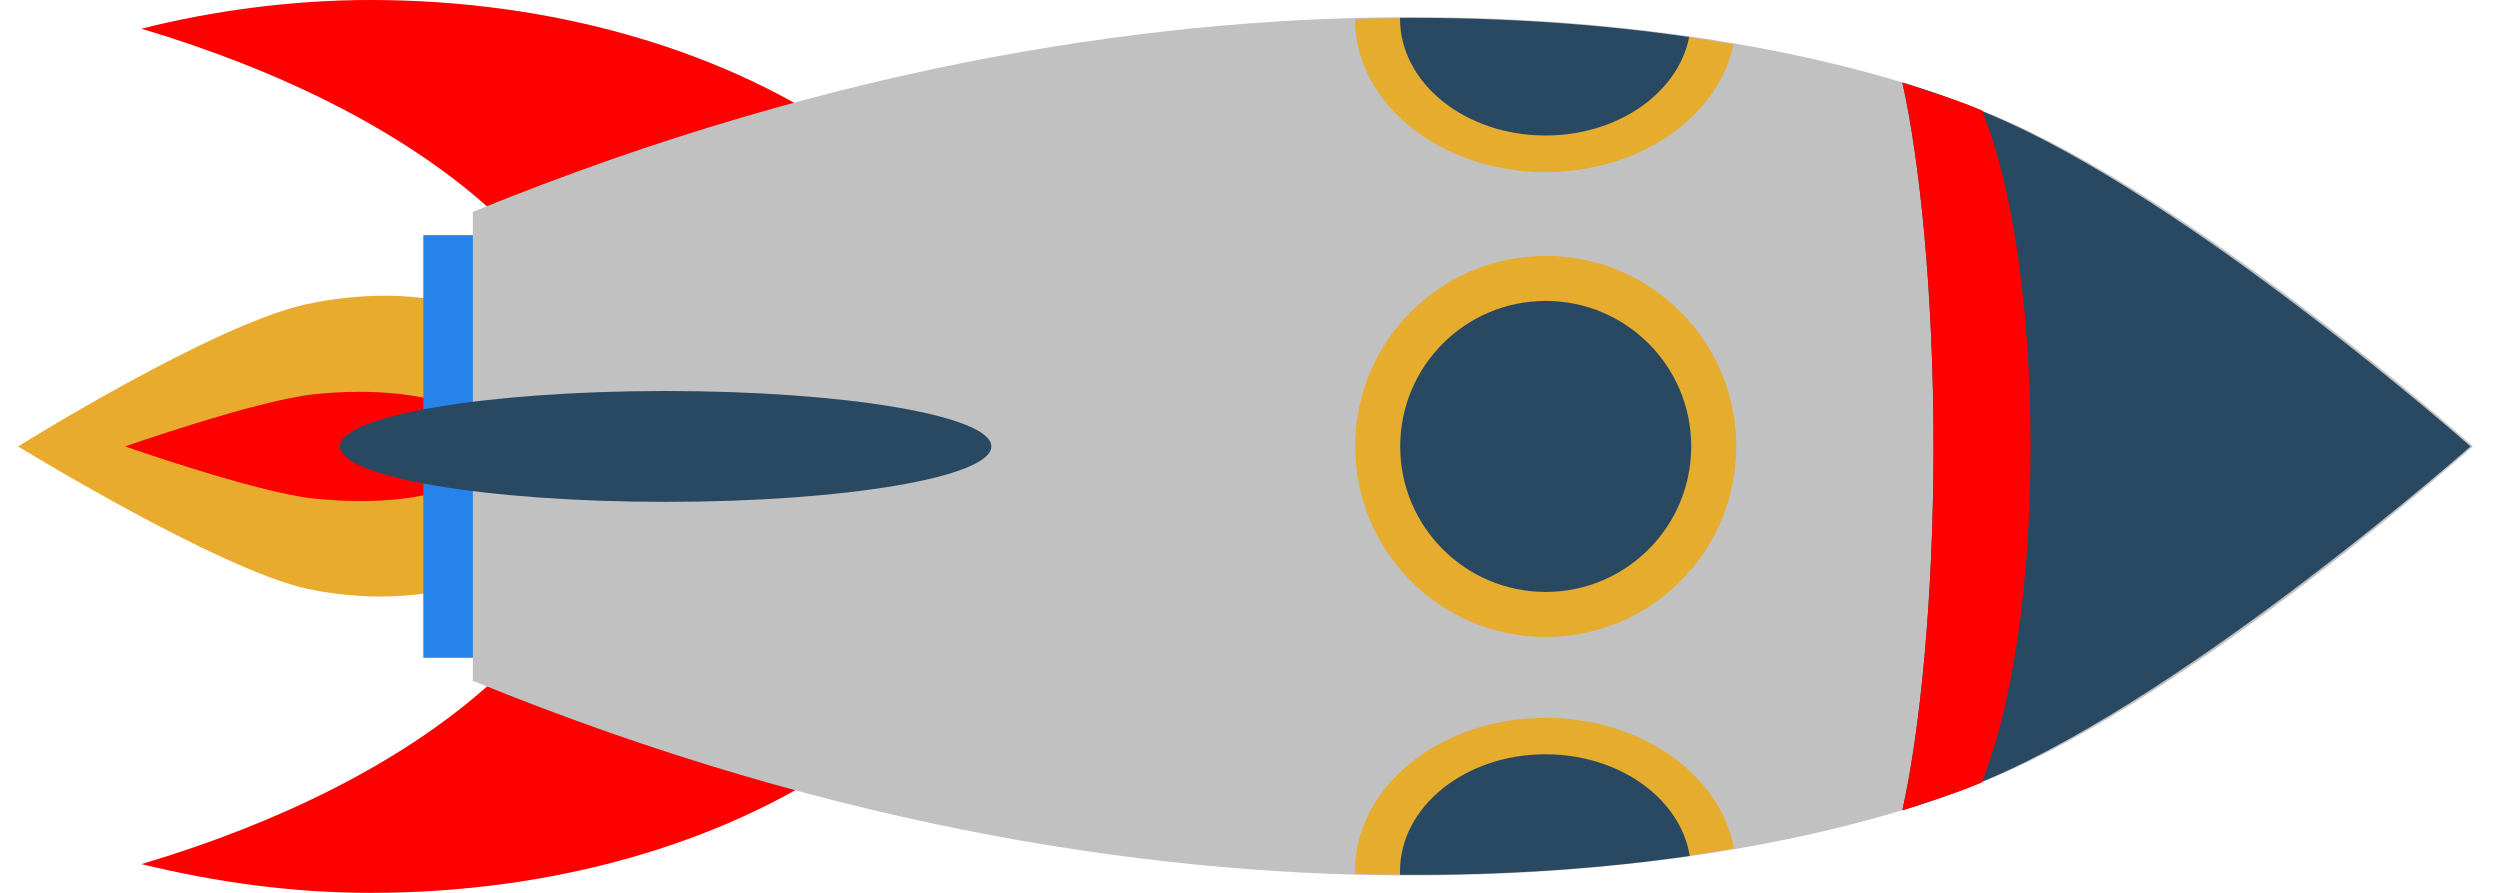 <?xml version="1.0" encoding="UTF-8" standalone="no" ?>
<!DOCTYPE svg PUBLIC "-//W3C//DTD SVG 1.1//EN" "http://www.w3.org/Graphics/SVG/1.1/DTD/svg11.dtd">
<svg xmlns="http://www.w3.org/2000/svg" xmlns:xlink="http://www.w3.org/1999/xlink" version="1.1" width="70" height="25" viewBox="0 0 70 25" xml:space="preserve">
<desc>Created with Fabric.js 4.6.0</desc>
<defs>
</defs>
<g transform="matrix(0 1 -1 0 16.46 12.5)" id="hCqTOiVGQRZdK2kmS5M-Y"  >
<path style="stroke: none; stroke-width: 1; stroke-dasharray: none; stroke-linecap: butt; stroke-dashoffset: 0; stroke-linejoin: miter; stroke-miterlimit: 4; fill: rgb(255,0,0); fill-rule: nonzero; opacity: 1;" vector-effect="non-scaling-stroke"  transform=" translate(-12.5, -12.5)" d="M 12.5 11.803 C 17.45 11.803 21.844 17.1 24.195 25 C 24.691 22.955 25 20.818 25 18.587 C 25 8.271 19.431 -0 12.5 -0 C 5.569 -0 0 8.364 0 18.587 C 0 20.818 0.309 23.048 0.804 25 C 3.156 17.1 7.55 11.803 12.5 11.803 z" stroke-linecap="round" />
</g>
<g transform="matrix(0 0.97 -0.97 0 9.13 12.49)" id="Zi2sAohBYCpbYnb7MHx2i"  >
<path style="stroke: none; stroke-width: 1; stroke-dasharray: none; stroke-linecap: butt; stroke-dashoffset: 0; stroke-linejoin: miter; stroke-miterlimit: 4; fill: rgb(232,171,46); fill-rule: nonzero; opacity: 1;" vector-effect="non-scaling-stroke"  transform=" translate(-48.99, -76.51)" d="M 53.1 77.1 C 52.5 79.7 49 85.4 49 85.4 C 49 85.4 45.5 79.8 44.9 77.1 C 44.3 74.3 44.8 71.7 46.2 70.4 C 47.5 69 49 67.2 49 67.7 C 49 67.2 50.5 69 51.8 70.4 C 53.1 71.7 53.7 74.3 53.1 77.1 z" stroke-linecap="round" />
</g>
<g transform="matrix(0 0.97 -0.97 0 9.15 12.5)" id="9cRyv_ehMi9Ut6CBk-1YU"  >
<path style="stroke: none; stroke-width: 1; stroke-dasharray: none; stroke-linecap: butt; stroke-dashoffset: 0; stroke-linejoin: miter; stroke-miterlimit: 4; fill: rgb(255,0,0); fill-rule: nonzero; opacity: 1;" vector-effect="non-scaling-stroke"  transform=" translate(-49, -76.48)" d="M 50.5 76.9 C 50.3 78.6 49 82.3 49 82.3 C 49 82.3 47.7 78.6 47.5 76.9 C 47.3 75.1 47.5 73.4 48 72.5 C 48.5 71.6 49 70.4 49 70.7 C 49 70.4 49.6 71.6 50 72.5 C 50.5 73.4 50.7 75 50.5 76.9 z" stroke-linecap="round" />
</g>
<g transform="matrix(0 0.97 -0.97 0 13.89 12.5)" id="bZY8YKPgf8-swf30s3xyJ"  >
<path style="stroke: none; stroke-width: 1; stroke-dasharray: none; stroke-linecap: butt; stroke-dashoffset: 0; stroke-linejoin: miter; stroke-miterlimit: 4; fill: rgb(38,131,234); fill-rule: nonzero; opacity: 1;" vector-effect="non-scaling-stroke"  transform=" translate(-6.1, -2.1)" d="M 0 4.2 L 0 0 L 12.2 0 L 12.2 4.2 z" stroke-linecap="round" />
</g>
<g transform="matrix(1 0 0 1.01 41.24 12.5)" id="8U_rB1kCpUN_cVyAjSOyi"  >
<g style="" vector-effect="non-scaling-stroke"   >
		<g transform="matrix(0 1 -1 0 0 0)" id="2FRwNcu4q_A6q0ciGGGKE"  >
<path style="stroke: none; stroke-width: 1; stroke-dasharray: none; stroke-linecap: butt; stroke-dashoffset: 0; stroke-linejoin: miter; stroke-miterlimit: 4; fill: rgb(193,193,193); fill-rule: nonzero; opacity: 1;" vector-effect="non-scaling-stroke"  transform=" translate(-11.9, -28)" d="M 21.112 13.514 C 18.784 7.778 11.897 0 11.897 0 L 11.897 0 C 11.897 0 5.01 7.778 2.682 13.514 C 0.257 19.25 -2.944 35.389 5.398 56 L 11.897 56 L 11.897 56 L 18.396 56 C 26.738 35.389 23.537 19.25 21.112 13.514 z" stroke-linecap="round" />
</g>
		<g transform="matrix(0 0.97 -0.97 0 19.98 0)" id="WKYV3V7HR95MQT2TDPlD4"  >
<path style="stroke: none; stroke-width: 1; stroke-dasharray: none; stroke-linecap: butt; stroke-dashoffset: 0; stroke-linejoin: miter; stroke-miterlimit: 4; fill: rgb(41,72,98); fill-rule: nonzero; opacity: 1;" vector-effect="non-scaling-stroke"  transform=" translate(-49, -22.8)" d="M 59.4 31 C 57.2 30.5 53.4 30.1 49 30.1 C 44.6 30.1 40.8 30.5 38.6 31 C 38.9 30 39.2 29.2 39.5 28.5 C 41.9 22.7 49 14.6 49 14.6 L 49 14.6 C 49 14.6 56 22.6 58.5 28.5 C 58.8 29.2 59.1 30 59.4 31 z" stroke-linecap="round" />
</g>
		<g transform="matrix(0 0.97 -0.97 0 13.82 0)" id="mn8y18kHSCXWLmH0H5tGj"  >
<path style="stroke: none; stroke-width: 1; stroke-dasharray: none; stroke-linecap: butt; stroke-dashoffset: 0; stroke-linejoin: miter; stroke-miterlimit: 4; fill: rgb(255,0,0); fill-rule: nonzero; opacity: 1;" vector-effect="non-scaling-stroke"  transform=" translate(-49, -29.15)" d="M 59.4 31 C 57.2 30.5 53.4 30.1 49 30.1 C 44.6 30.1 40.8 30.5 38.6 31 C 38.9 30.1 39.1 29.4 39.4 28.7 C 41.6 27.8 45.1 27.3 49 27.3 C 52.9 27.3 56.3 27.8 58.6 28.7 C 58.9 29.4 59.1 30.1 59.4 31 z" stroke-linecap="round" />
</g>
</g>
</g>
<g transform="matrix(0 0.97 -0.97 0 18.64 12.5)" id="vf0fNAxgasCUYtI5_ZqDP"  >
<path style="stroke: none; stroke-width: 1; stroke-dasharray: none; stroke-linecap: butt; stroke-dashoffset: 0; stroke-linejoin: miter; stroke-miterlimit: 4; fill: rgb(41,72,98); fill-rule: nonzero; opacity: 1;" vector-effect="non-scaling-stroke"  transform=" translate(-1.6, -9.4)" d="M 0 9.4 C 0 4.209 0.716 0 1.6 0 C 2.484 0 3.2 4.209 3.2 9.4 C 3.2 14.591 2.484 18.8 1.6 18.8 C 0.716 18.8 0 14.591 0 9.4 z" stroke-linecap="round" />
</g>
<g transform="matrix(0 0.97 -0.97 0 43.28 12.5)" id="5U1KQX1o1HGXhpPMo6Hzl"  >
<path style="stroke: none; stroke-width: 1; stroke-dasharray: none; stroke-linecap: butt; stroke-dashoffset: 0; stroke-linejoin: miter; stroke-miterlimit: 4; fill: rgb(229,172,46); fill-rule: nonzero; opacity: 1;" vector-effect="non-scaling-stroke"  transform=" translate(-5.5, -5.5)" d="M 0 5.5 C 0 2.462 2.462 0 5.5 0 C 8.538 0 11 2.462 11 5.5 C 11 8.538 8.538 11 5.5 11 C 2.462 11 0 8.538 0 5.5 z" stroke-linecap="round" />
</g>
<g transform="matrix(0 0.97 -0.97 0 43.28 12.5)" id="tnlse0qgbTlLAJbUKFOaA"  >
<path style="stroke: none; stroke-width: 1; stroke-dasharray: none; stroke-linecap: butt; stroke-dashoffset: 0; stroke-linejoin: miter; stroke-miterlimit: 4; fill: rgb(41,72,98); fill-rule: nonzero; opacity: 1;" vector-effect="non-scaling-stroke"  transform=" translate(-4.2, -4.2)" d="M 0 4.2 C 0 1.88 1.88 0 4.2 0 C 6.52 0 8.4 1.88 8.4 4.2 C 8.4 6.52 6.52 8.4 4.2 8.4 C 1.88 8.4 0 6.52 0 4.2 z" stroke-linecap="round" />
</g>
<g transform="matrix(1 0 0 1 43.24 2.66)" id="uFdYJAU9LYIO1XM9dQkAW"  >
<path style="stroke: none; stroke-width: 1; stroke-dasharray: none; stroke-linecap: butt; stroke-dashoffset: 0; stroke-linejoin: miter; stroke-miterlimit: 4; fill: rgb(229,172,46); fill-rule: nonzero; opacity: 1;" vector-effect="non-scaling-stroke"  transform=" translate(-5.3, -2.15)" d="M 5.335 4.308 C 2.39 4.308 0.002 2.39 0 0.022 C 4.074 -0.088 7.643 0.226 10.597 0.732 C 10.174 2.762 7.979 4.308 5.335 4.308 z" stroke-linecap="round" />
</g>
<g transform="matrix(1 0 0 1 43.25 2.15)" id="rEBPxdTtgYMnH2FtJTAbW"  >
<path style="stroke: none; stroke-width: 1; stroke-dasharray: none; stroke-linecap: butt; stroke-dashoffset: 0; stroke-linejoin: miter; stroke-miterlimit: 4; fill: rgb(41,72,98); fill-rule: nonzero; opacity: 1;" vector-effect="non-scaling-stroke"  transform=" translate(-4.05, -1.65)" d="M 4.074 3.294 C 1.824 3.294 0 1.828 0 0.018 C 0 0.013 0 0.007 0 0.001 C 3.013 -0.017 5.729 0.195 8.097 0.537 C 7.788 2.1 6.105 3.294 4.074 3.294 z" stroke-linecap="round" />
</g>
<g transform="matrix(1 0 0 1 43.25 22.3)" id="PZvumRSVGo-MMaosqXfhj"  >
<path style="stroke: none; stroke-width: 1; stroke-dasharray: none; stroke-linecap: butt; stroke-dashoffset: 0; stroke-linejoin: miter; stroke-miterlimit: 4; fill: rgb(229,172,46); fill-rule: nonzero; opacity: 1;" vector-effect="non-scaling-stroke"  transform=" translate(-5.31, -2.2)" d="M 5.335 0 C 8.014 0 10.231 1.587 10.612 3.656 C 7.656 4.163 4.082 4.479 0.001 4.368 C 0 4.342 -5.831923485799528e-16 4.316 -5.831923485799528e-16 4.29 C -5.831923485799528e-16 1.921 2.389 0 5.335 0 z" stroke-linecap="round" />
</g>
<g transform="matrix(1 0 0 1 43.26 22.81)" id="_MUrVhCtaTvw4DXS4RF4a"  >
<path style="stroke: none; stroke-width: 1; stroke-dasharray: none; stroke-linecap: butt; stroke-dashoffset: 0; stroke-linejoin: miter; stroke-miterlimit: 4; fill: rgb(41,72,98); fill-rule: nonzero; opacity: 1;" vector-effect="non-scaling-stroke"  transform=" translate(-4.06, -1.69)" d="M 4.074 0 C 6.143 0 7.852 1.24 8.113 2.846 C 5.74 3.186 3.02 3.396 0.002 3.374 C 0.001 3.342 7.554720737878995e-16 3.309 7.554720737878995e-16 3.276 C 7.554720737878995e-16 1.467 1.824 -0 4.074 -0 z" stroke-linecap="round" />
</g>
</svg>